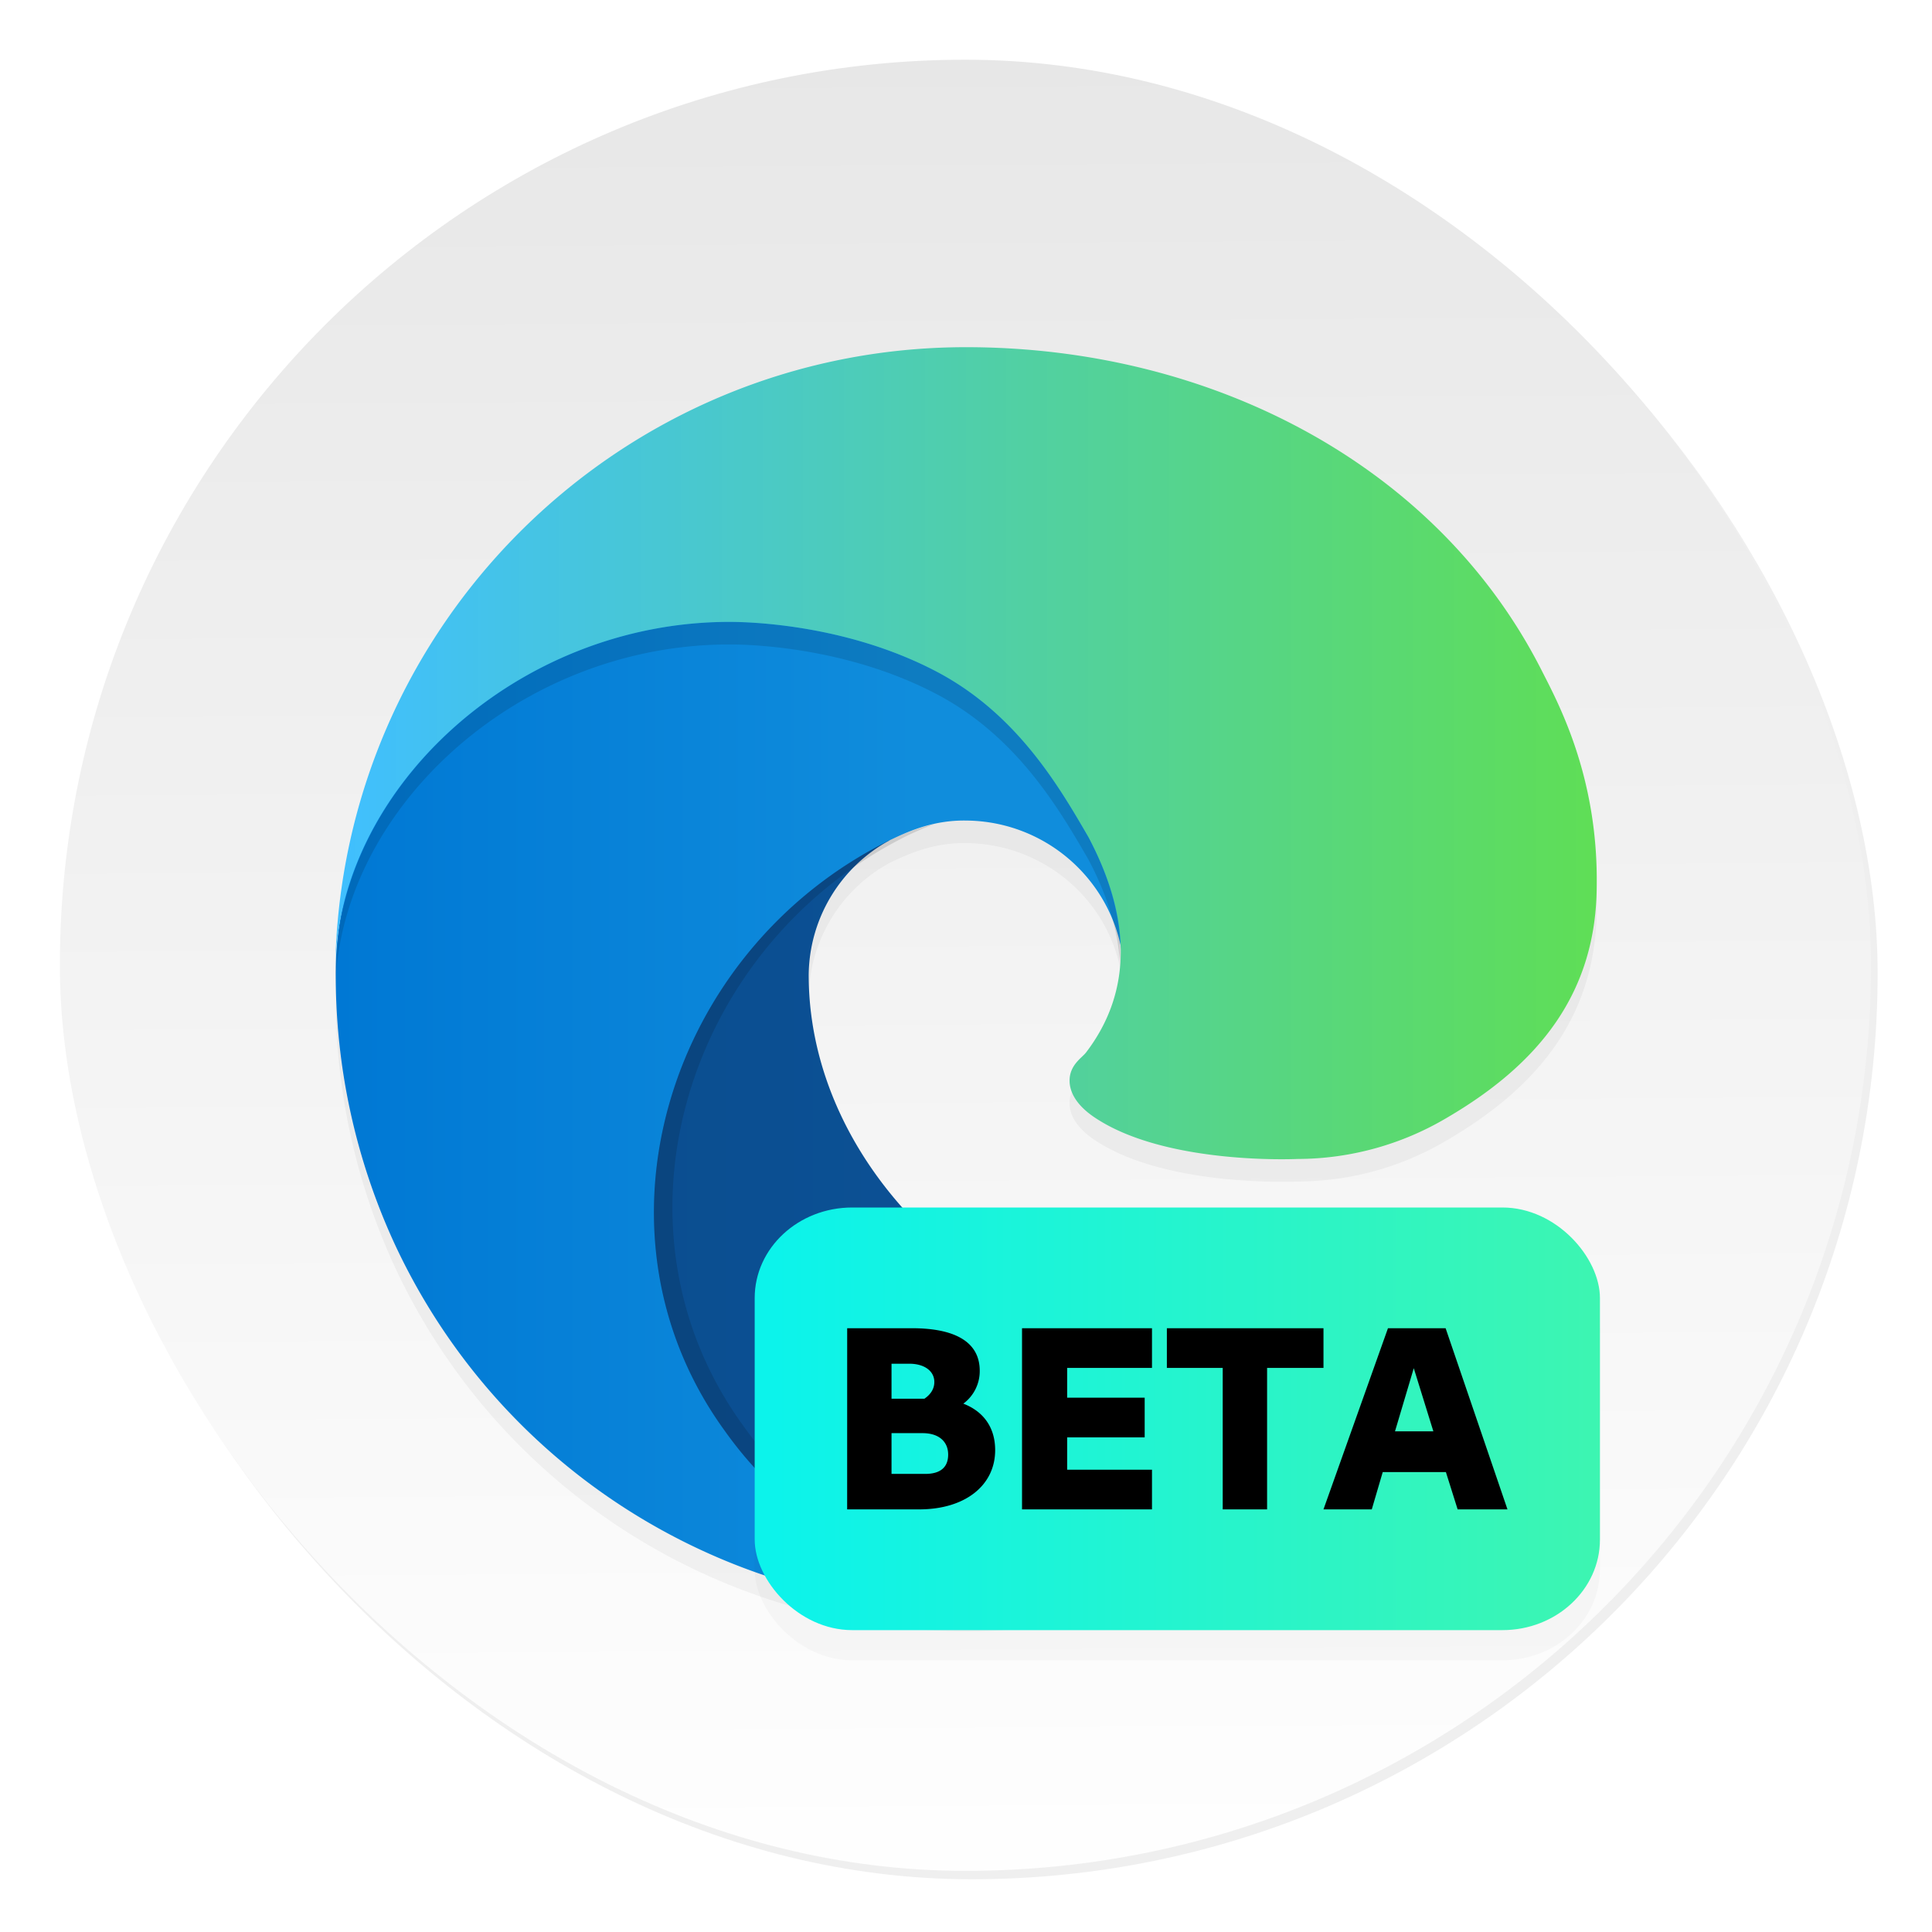 <svg width="64" height="64" xmlns="http://www.w3.org/2000/svg" xmlns:xlink="http://www.w3.org/1999/xlink"><defs><linearGradient id="i" x1="11.788" x2="52.749" y1="25.106" y2="25.106" gradientTransform="translate(-.921 -.664) scale(1.02)" gradientUnits="userSpaceOnUse"><stop stop-color="#40bfff" offset="0"/><stop stop-color="#5fde56" offset="1"/></linearGradient><linearGradient id="a" x1="11.804" x2="30.743" y1="36.254" y2="36.254" gradientTransform="translate(-.921 -.664) scale(1.02)" gradientUnits="userSpaceOnUse"><stop stop-color="#0078d4" offset="0"/><stop stop-color="#108ddc" offset="1"/></linearGradient><linearGradient id="e" x1="21.182" x2="49.712" y1="40.243" y2="40.243" gradientTransform="translate(-.921 -.664) scale(1.02)" gradientUnits="userSpaceOnUse"><stop stop-color="#0b4e90" offset="0"/><stop stop-color="#0d559d" offset="1"/></linearGradient><linearGradient id="k" x1="26.072" x2="53" y1="47" y2="47" gradientUnits="userSpaceOnUse" xlink:href="#a"><stop stop-color="#0cf3eb" offset="0"/><stop stop-color="#3df5b1" offset="1"/></linearGradient><linearGradient id="c" x1="408.25" x2="407.94" y1="547.6" y2="498.89" gradientTransform="translate(-510.64 -663.52) scale(1.328)" gradientUnits="userSpaceOnUse"><stop stop-color="#fff" offset="0"/><stop stop-color="#e6e6e6" offset="1"/></linearGradient><linearGradient id="f" x1="11.804" x2="30.743" y1="36.254" y2="36.254" gradientTransform="translate(-.921 -.664) scale(1.02)" gradientUnits="userSpaceOnUse" xlink:href="#a"/><filter id="j" x="-.081" y="-.162" width="1.162" height="1.324" color-interpolation-filters="sRGB"><feGaussianBlur stdDeviation=".945"/></filter><filter id="h" x="-.157" y="-.082" width="1.314" height="1.165" color-interpolation-filters="sRGB"><feGaussianBlur stdDeviation="1.152"/></filter><filter id="g" x="-.079" y="-.169" width="1.159" height="1.337" color-interpolation-filters="sRGB"><feGaussianBlur stdDeviation=".861"/></filter><filter id="d" x="-.108" y="-.108" width="1.216" height="1.216" color-interpolation-filters="sRGB"><feGaussianBlur stdDeviation="1.881"/></filter><filter id="b" x="-.036" y="-.036" width="1.072" height="1.072" color-interpolation-filters="sRGB"><feGaussianBlur stdDeviation=".89"/></filter></defs><rect transform="translate(-389.32 -489.92) scale(1.012)" x="386.85" y="486.31" width="59.315" height="59.315" ry="29.657" filter="url(#b)" opacity=".25"/><rect x="1.983" y="1.978" width="59.997" height="59.997" ry="29.998" fill="url(#c)"/><path d="M31.998 12.248c-11.426-.001-20.732 9.173-20.893 20.596.006-.483.064-.96.145-1.435-.075.489-.127.978-.127 1.46a21.234 21.234 0 0 0 1.976 9.14c4.498 9.596 15.472 14.304 25.527 10.952-.181.057-.376.092-.562.14.183-.048.383-.096.54-.146l.216-.072a20.947 20.947 0 0 0 10.87-8.617c.363-.572-.277-1.249-.869-.92-2.002 1.97-5.108 2.437-7.58 2.45-7.724 0-14.453-5.94-14.453-12.757a5.139 5.139 0 0 1 2.684-4.457c.51-.24 1.378-.675 2.535-.654a5.282 5.282 0 0 1 4.194 2.123c.449.6.75 1.287.908 2.011a5.382 5.382 0 0 1-1.139 3.555c-.132.172-.54.408-.54.924 0 .426.278.835.77 1.18 2.348 1.632 6.774 1.418 6.786 1.418a9.725 9.725 0 0 0 4.941-1.364c3.07-1.792 4.96-4.15 4.967-7.705.042-3.657-1.307-6.09-1.852-7.168-3.459-6.765-10.926-10.654-19.045-10.654zm5.394 41.021c-.053.01-.106.023-.16.033.053-.011.108-.021.16-.033z" filter="url(#d)" opacity=".2"/><path class="cls-1" d="M48.823 42.599c-2.002 1.97-5.109 2.438-7.58 2.45-7.725 0-14.454-5.94-14.454-12.757a5.138 5.138 0 0 1 2.682-4.457c-6.986.293-8.782 7.573-8.782 11.838 0 12.058 11.115 13.28 13.51 13.28 1.29 0 3.238-.375 4.407-.744l.213-.071A20.947 20.947 0 0 0 49.69 43.52c.363-.571-.276-1.25-.868-.92z" fill="url(#e)"/><path class="cls-3" d="M27.737 50.903a12.928 12.928 0 0 1-3.712-3.483c-4.824-6.609-1.894-15.97 5.447-19.585.51-.24 1.38-.674 2.537-.653a5.281 5.281 0 0 1 4.193 2.122 5.203 5.203 0 0 1 1.039 3.045c0-.034 3.992-12.992-13.06-12.992-7.165 0-13.058 6.8-13.058 12.765a21.239 21.239 0 0 0 1.976 9.14c4.499 9.597 15.471 14.305 25.526 10.953-3.442 1.085-7.814.608-10.875-1.305z" fill="url(#f)"/><path d="M24.164 20.602c-6.481 0-12 4.676-12.914 10.062a21.098 21.098 0 0 0-.145 2.18c.079-5.964 6.007-11.496 13.06-11.496.57 0 3.829.054 6.855 1.642 2.667 1.4 4.066 3.808 5.037 5.485.627 1.183.97 2.32 1.041 3.4.082-1.296-.27-2.687-1.043-4.146-.971-1.677-2.368-4.084-5.035-5.485-3.027-1.588-6.284-1.642-6.856-1.642z" filter="url(#g)" opacity=".35"/><path d="M24.795 19.191c-1.083 0-2.132.17-3.14.455.818-.184 1.663-.289 2.527-.289 13.11 0 13.776 7.643 13.385 11.199.18.52.279 1.07.287 1.627 0-.034 3.993-12.992-13.06-12.992zm6.18 8.104c-.645.14-1.16.38-1.502.54-7.34 3.616-10.272 12.976-5.448 19.585a12.93 12.93 0 0 0 3.711 3.484l.016.006c3.06 1.914 7.433 2.39 10.875 1.305-.448.149-.9.263-1.352.38.657-.15 1.312-.33 1.963-.547-3.442 1.086-7.813.61-10.873-1.304l-.015-.008a12.922 12.922 0 0 1-3.711-3.482c-4.825-6.61-1.896-15.97 5.445-19.586.225-.106.531-.248.89-.373z" filter="url(#h)" opacity=".35"/><path class="cls-5" d="M35.97 34.872c-.132.171-.539.408-.539.924 0 .426.278.835.77 1.18 2.348 1.632 6.773 1.416 6.785 1.416a9.724 9.724 0 0 0 4.94-1.362c3.07-1.793 4.96-4.152 4.968-7.706.043-3.658-1.306-6.09-1.851-7.167-3.459-6.765-10.925-10.656-19.044-10.656-11.426 0-20.733 9.175-20.894 20.597.078-5.963 6.007-11.497 13.059-11.497.571 0 3.83.056 6.856 1.644 2.667 1.4 4.064 3.808 5.036 5.484 1.411 2.663 1.472 5.11-.085 7.143z" fill="url(#i)"/><rect x="25" y="41" width="28" height="14" rx="3.23" ry="3" filter="url(#j)" opacity=".15"/><rect x="25" y="40" width="28" height="14" rx="3.23" ry="3" fill="url(#k)"/><g stroke-linecap="square" stroke-width="1.613" aria-label="BETA"><path d="M28.063 50h2.387c1.513 0 2.516-.787 2.516-1.963 0-.743-.38-1.28-1.055-1.539a1.34 1.34 0 0 0 .544-1.089c0-.925-.769-1.41-2.247-1.41h-2.144zm1.47-2.525h1.03c.535 0 .846.277.846.71 0 .423-.259.64-.76.64h-1.116zm1.09-1.14h-1.09v-1.16h.588c.502 0 .83.243.83.606 0 .216-.112.406-.328.553zM33.856 50h4.305v-1.314h-2.81v-1.072h2.568V46.3h-2.568v-.986h2.81V44h-4.305zM40.504 50h1.47v-4.686h1.868V44h-5.188v1.314h1.85zM43.842 50h1.6l.363-1.236h2.092L48.286 50h1.651l-2.049-6h-1.91zm2.369-2.585.622-2.092.649 2.092z"/></g></svg>